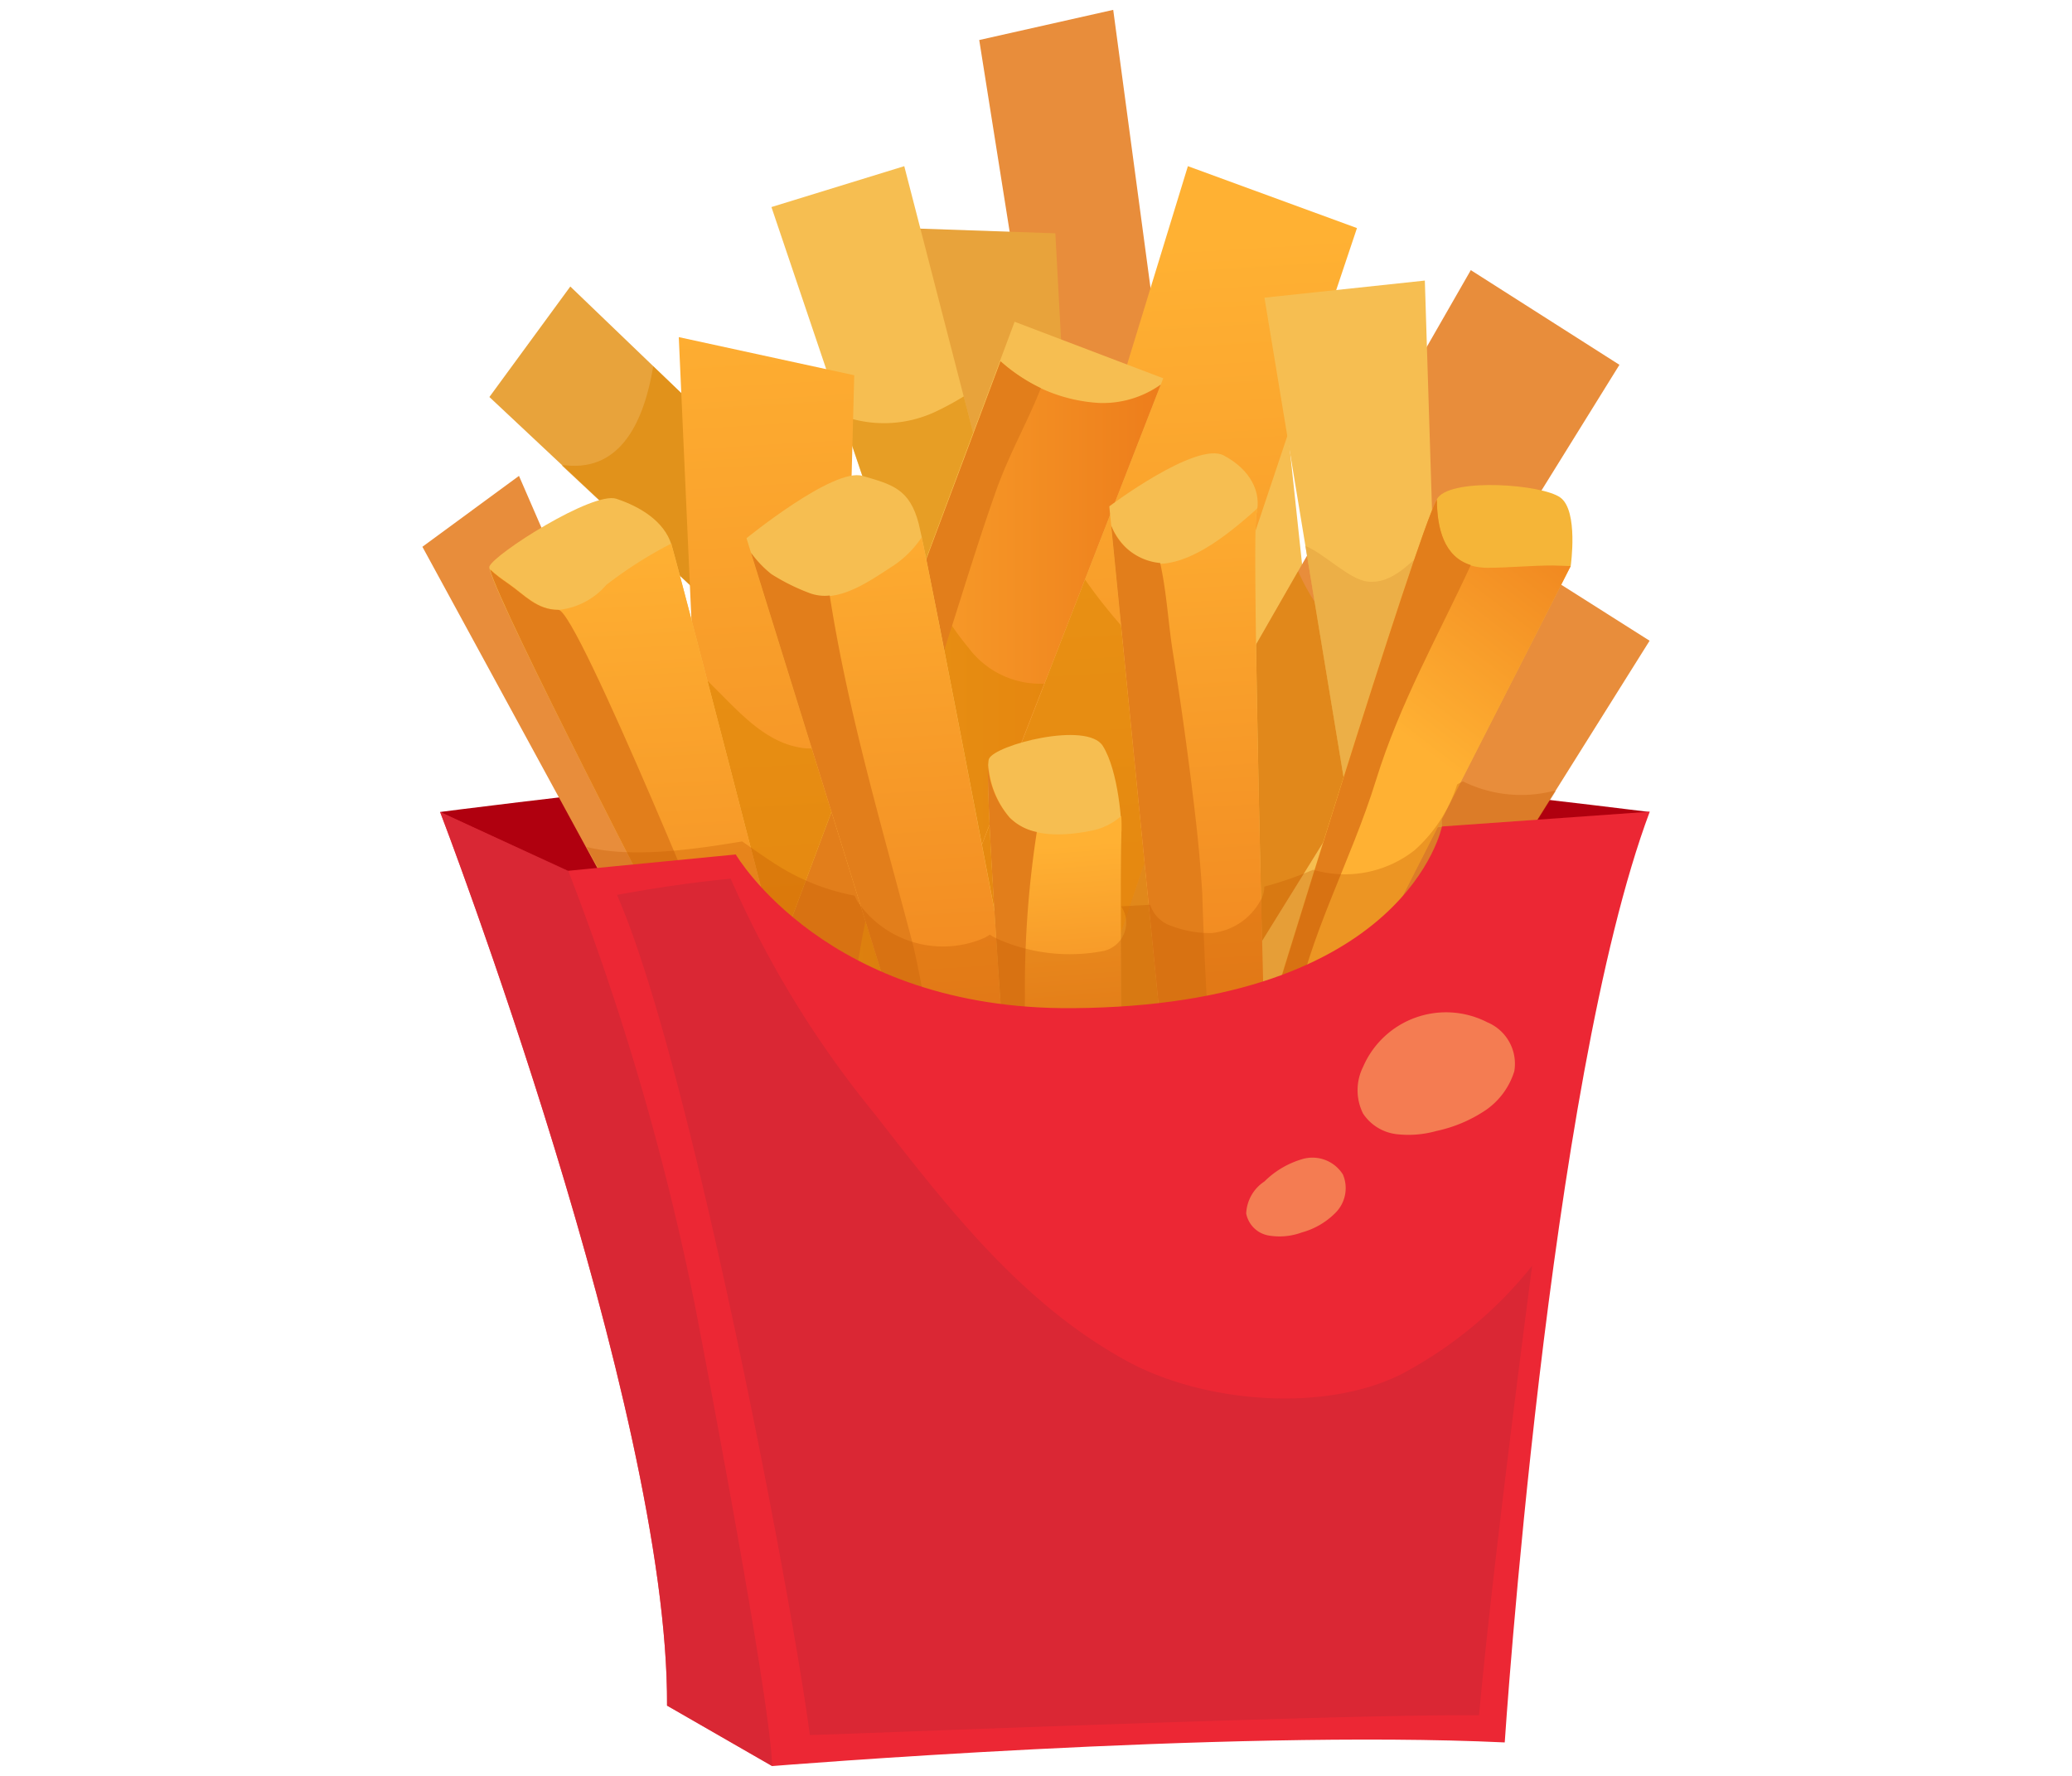 <svg xmlns="http://www.w3.org/2000/svg" xmlns:xlink="http://www.w3.org/1999/xlink" viewBox="0 0 142.89 122.48"><defs><style>.cls-1{isolation:isolate;}.cls-2{fill:#b0000f;}.cls-3{fill:#e88d3b;}.cls-4{fill:#e8a33b;}.cls-5{fill:#db8300;}.cls-5,.cls-8{opacity:0.55;}.cls-18,.cls-20,.cls-21,.cls-5,.cls-8{mix-blend-mode:multiply;}.cls-6{fill:#f6be51;}.cls-7{fill:url(#linear-gradient);}.cls-8{fill:#e4a23f;}.cls-9{fill:url(#linear-gradient-2);}.cls-10{fill:#f5b538;}.cls-11{fill:url(#linear-gradient-3);}.cls-12{fill:#e27e1b;}.cls-13{fill:url(#linear-gradient-4);}.cls-14{fill:url(#linear-gradient-5);}.cls-15{fill:url(#linear-gradient-6);}.cls-16{fill:url(#linear-gradient-7);}.cls-17{fill:url(#linear-gradient-8);}.cls-18{fill:#c25900;opacity:0.32;}.cls-19{fill:#ec2734;}.cls-20{fill:#d22734;}.cls-20,.cls-21,.cls-22{opacity:0.75;}.cls-21{fill:#d42734;}.cls-22{fill:#f6985c;mix-blend-mode:screen;}</style><linearGradient id="linear-gradient" x1="76.1" y1="17.09" x2="80.09" y2="84.69" gradientUnits="userSpaceOnUse"><stop offset="0" stop-color="#ffb133"/><stop offset="1" stop-color="#ed7d1b"/></linearGradient><linearGradient id="linear-gradient-2" x1="52.09" y1="17.54" x2="56.33" y2="89.41" xlink:href="#linear-gradient"/><linearGradient id="linear-gradient-3" x1="96.77" y1="50.72" x2="109.56" y2="33.95" xlink:href="#linear-gradient"/><linearGradient id="linear-gradient-4" x1="51.48" y1="49.99" x2="80.22" y2="49.99" xlink:href="#linear-gradient"/><linearGradient id="linear-gradient-5" x1="59.86" y1="31.53" x2="62.76" y2="80.67" xlink:href="#linear-gradient"/><linearGradient id="linear-gradient-6" x1="81.32" y1="29.7" x2="84.22" y2="78.84" xlink:href="#linear-gradient"/><linearGradient id="linear-gradient-7" x1="72.81" y1="58.33" x2="74.17" y2="76.56" xlink:href="#linear-gradient"/><linearGradient id="linear-gradient-8" x1="42.89" y1="36.67" x2="45.79" y2="85.8" xlink:href="#linear-gradient"/></defs><g class="cls-1"><g id="Layer_2" data-name="Layer 2"><path class="cls-2" d="M113.76,56S89,52.9,76.41,52.26,30.35,56,30.35,56l8.25,6.26S72,77.11,81.4,75.38,113.76,56,113.76,56Z"/><polygon class="cls-3" points="87.21 78.51 76.77 0.68 67.53 2.76 79.97 81.14 87.21 78.51"/><polygon class="cls-3" points="29.13 37.71 43.37 63.86 48.3 61.65 35.79 32.82 29.13 37.71"/><polygon class="cls-4" points="33.75 27.38 57.96 50.09 59.86 39.48 39.33 19.76 33.75 27.38"/><path class="cls-5" d="M45.05,25.26c-.61,3.66-2.16,7.27-6.06,6.83l-.26,0L58,50.09l1.9-10.61Z"/><polygon class="cls-4" points="67.25 39.66 62.36 15.73 72.78 16.09 74.07 40.12 67.25 39.66"/><polygon class="cls-6" points="93.09 69.8 88.2 23.98 81.31 25.97 85.2 71.67 93.09 69.8"/><polygon class="cls-3" points="72.73 68.67 101.43 18.63 111.68 25.16 78.92 77.97 72.73 68.67"/><path class="cls-5" d="M93.91,45.14a15.59,15.59,0,0,1-4.39-5.74L72.73,68.67,78.92,78,98,47.17A10.61,10.61,0,0,1,93.91,45.14Z"/><polygon class="cls-7" points="81.92 11.46 62.04 76.31 72.73 77.97 93.58 15.73 81.92 11.46"/><path class="cls-5" d="M77.31,43.13a35.94,35.94,0,0,1-3.61-4.87L62,76.32,72.73,78,83.34,46.29A8.63,8.63,0,0,1,77.31,43.13Z"/><polygon class="cls-3" points="101.43 63.86 113.76 44.19 105.62 39.03 95.45 62.24 101.43 63.86"/><polygon class="cls-6" points="64.26 47.01 53.2 14.28 62.36 11.46 70.88 44.47 64.26 47.01"/><path class="cls-5" d="M64.44,28.43a8.38,8.38,0,0,1-6.37.24L64.26,47l6.62-2.53L66.46,27.34A20,20,0,0,1,64.44,28.43Z"/><polygon class="cls-6" points="87.2 20.53 98.26 19.35 99.44 57.02 93.32 57.61 87.2 20.53"/><path class="cls-8" d="M94.32,40.11c-1.27-.13-3-1.94-4.3-2.46l3.3,20L99.44,57l-.61-19.5C97.41,38.52,96.19,40.31,94.32,40.11Z"/><polygon class="cls-9" points="49.03 72.87 46.81 23.25 58.91 25.88 57.55 77.97 49.03 72.87"/><path class="cls-5" d="M55.54,51.61c-2.62-.27-4.44-2.37-6.23-4.14-.51-.51-1-1-1.49-1.55l1.21,27L57.55,78l.71-27.15A4.3,4.3,0,0,1,55.54,51.61Z"/><path class="cls-10" d="M93.32,68.49l15-29.46s.55-3.81-.72-4.72-7.35-1.36-8.43,0-12,36.88-12,36.88Z"/><path class="cls-11" d="M107.1,39c-1.5,0-3,.15-4.48.16-2.87,0-3.52-2.36-3.53-4.7C97.66,37,87.2,71.19,87.2,71.19l6.12-2.7,15-29.45Z"/><path class="cls-12" d="M94.89,53.81c1.66-5.35,4.27-9.92,6.54-14.84-1.85-.57-2.33-2.55-2.34-4.52C97.66,37,87.2,71.19,87.2,71.19l2-.9C90.23,64.56,93.17,59.39,94.89,53.81Z"/><polygon class="cls-6" points="51.48 71.67 69.97 22.19 80.22 26.09 61.18 75.05 51.48 71.67"/><path class="cls-13" d="M75.8,27.79A11,11,0,0,1,69,24.92L51.48,71.67l9.7,3.38L80.05,26.52A6.88,6.88,0,0,1,75.8,27.79Z"/><path class="cls-5" d="M66.81,44.7a19.64,19.64,0,0,1-3.21-5.45L51.48,71.67l9.7,3.38L72,47.15A6.17,6.17,0,0,1,66.81,44.7Z"/><path class="cls-12" d="M64.1,47.87c1.64-4.72,3-9.58,4.68-14.27.91-2.47,2.1-4.54,3-6.83A12.31,12.31,0,0,1,69,24.92L51.48,71.67l6.85,2.39C58.8,65,61.13,56.43,64.1,47.87Z"/><path class="cls-6" d="M62.36,72.12l-10.88-35s6-4.89,8-4.3,3.25.86,3.88,3.31,7.53,38.71,7.53,38.71Z"/><path class="cls-14" d="M63.56,37.06A7.14,7.14,0,0,1,61.63,39c-1.56,1-3.89,2.74-5.89,1.9a14.15,14.15,0,0,1-2.55-1.28,7.49,7.49,0,0,1-1.4-1.47l10.57,34,8.52,2.72S64.88,43.27,63.56,37.06Z"/><path class="cls-12" d="M62.92,65c-2.1-8-4.42-15.76-5.7-23.93a3,3,0,0,1-1.48-.2,14.15,14.15,0,0,1-2.55-1.28,7.49,7.49,0,0,1-1.4-1.47l10.57,34,2.35.75C63.83,70,63.42,66.91,62.92,65Z"/><path class="cls-6" d="M80.22,72.48,76.5,34.92s6-4.51,7.89-3.51S87,34,86.65,35.4,87.2,72,87.2,72,82.67,77.65,80.22,72.48Z"/><path class="cls-15" d="M86.65,35.4a2.25,2.25,0,0,0,.06-.36l-.14.15c-1.66,1.47-4,3.41-6.23,3.67-1.72.2-3-1.11-3.71-2.58l3.59,36.2c2.45,5.17,7-.45,7-.45S86.29,36.85,86.65,35.4Z"/><path class="cls-12" d="M82.91,61.59c-.1-1.55-.23-3.1-.4-4.63-.45-4-1-8-1.63-12-.3-1.84-.42-4.11-.87-6.13a4,4,0,0,1-3.38-2.59l3.59,36.2c.94,2,2.19,2.38,3.37,2.11Q83.11,68.1,82.91,61.59Z"/><path class="cls-6" d="M69.34,73.84S67.8,53.31,68.2,52.34s6.76-2.62,7.85-.9,1.36,5.54,1.27,6.17,0,18.68,0,18.68S70.52,76.74,69.34,73.84Z"/><path class="cls-16" d="M77.32,57.61a8.32,8.32,0,0,0,0-1.33,4.33,4.33,0,0,1-2,1c-1.76.36-4.27.57-5.66-.86a6.22,6.22,0,0,1-1.48-3.62C68,56,69.34,73.84,69.34,73.84c1.18,2.9,8,2.45,8,2.45S77.23,58.25,77.32,57.61Z"/><path class="cls-12" d="M70.68,68.58a70.42,70.42,0,0,1,.82-11.2,3.68,3.68,0,0,1-1.88-1,6.22,6.22,0,0,1-1.48-3.62C68,56,69.34,73.84,69.34,73.84a2.72,2.72,0,0,0,1,1.21C70.4,72.87,70.69,70.62,70.68,68.58Z"/><path class="cls-6" d="M46.31,64.78S33.43,39.93,33.75,39.07s7.14-5.21,8.76-4.67,3.3,1.54,3.8,3.18,7.61,29.19,7.61,29.19S47.76,65.77,46.31,64.78Z"/><path class="cls-17" d="M46.31,37.58a1,1,0,0,0,0-.1,28.86,28.86,0,0,0-4.5,2.86,5,5,0,0,1-3.26,1.72c-1.49,0-2.31-1-3.44-1.79-.44-.31-.88-.61-1.28-1C34.5,42,46.31,64.78,46.31,64.78c1.45,1,7.62,2,7.62,2S46.81,39.21,46.31,37.58Z"/><path class="cls-12" d="M38.51,42.06c-1.49,0-2.31-1-3.44-1.79-.44-.31-.88-.61-1.28-1C34.5,42,46.31,64.78,46.31,64.78c1.45,1,4,3.17,4,3.17S39.83,42.06,38.51,42.06Z"/><path class="cls-18" d="M100.89,53.89c-.13.07-.27.13-.4.21a10.2,10.2,0,0,1-2.94,4.54,7.77,7.77,0,0,1-6.67,1.43,1.58,1.58,0,0,1-.31-.09,25.43,25.43,0,0,1-3.38,1.17,1.85,1.85,0,0,1-.29,1,4.33,4.33,0,0,1-3.34,2.2,7.37,7.37,0,0,1-2.74-.48,2.27,2.27,0,0,1-1.5-1.47l-2,.11a2,2,0,0,1-1.24,3.08,12.3,12.3,0,0,1-7.23-.81,3.7,3.7,0,0,1-.59-.32,2.73,2.73,0,0,1-.61.32,7.15,7.15,0,0,1-8.53-2.63,2.58,2.58,0,0,1-.18-.38,15.26,15.26,0,0,1-5-1.89c-.9-.54-1.82-1.2-2.76-1.85-3.41.57-7.65,1.16-10.73.38l3,5.44,2-.9.82,1.58.12.24c.7.47,1.64,1.23,2.44,1.88L49,72.87,57.55,78l.11-4.15.67.24,2.85,1,1.16-3,0,.05.88.28L62,76.32,72.73,78l.63-1.88a19.74,19.74,0,0,0,4,.2v-.71L78.92,78l.44-.71L80,81.14l7.24-2.63-.76-5.68c.46-.45.75-.8.75-.8s0-.3,0-.83l5.91-1.4L93,68.65l.35-.16,3.06-6,5.05,1.37,5.84-9.31-.18,0A9.06,9.06,0,0,1,100.89,53.89Z"/><path class="cls-19" d="M30.35,56S46.13,97.14,46,117.63l7.25,4.17s31.23-2.54,50.52-1.63c0,0,3-45.51,10-64.19L99.44,57S97,69.35,74,69.53c-17,.14-23.26-10.6-23.26-10.6l-11.6,1.13Z"/><path class="cls-20" d="M48,90.41a182.48,182.48,0,0,0-8.81-30.35L30.35,56S46.13,97.14,46,117.63l7.25,4.17C53.12,117.39,49.1,96.16,48,90.41Z"/><path class="cls-21" d="M96.59,94.8c-5.45,2.69-13.81,1.9-19-1-7.24-4-12.3-10.6-17.29-17a69.61,69.61,0,0,1-9.91-16.2c-2.62.25-5.24.64-7.84,1.12,5.07,11.56,12.07,48.55,13.3,57.94,1.07,0,37.19-1.47,46.15-1.36.93-10.37,3.66-31,3.66-31A28.71,28.71,0,0,1,96.59,94.8Z"/><path class="cls-22" d="M87.2,81.48a2.79,2.79,0,0,0-1.26,2.21,1.91,1.91,0,0,0,1.55,1.52A4.45,4.45,0,0,0,89.77,85a5.19,5.19,0,0,0,2.37-1.4A2.41,2.41,0,0,0,92.61,81a2.48,2.48,0,0,0-2.73-1.08A6.15,6.15,0,0,0,87.2,81.48Z"/><path class="cls-22" d="M102.56,70.5A6.23,6.23,0,0,0,94,73.58a3.61,3.61,0,0,0,0,3.22,3.22,3.22,0,0,0,2.31,1.42A7.13,7.13,0,0,0,99.06,78a9.68,9.68,0,0,0,3.46-1.48,5.08,5.08,0,0,0,1.91-2.64A3.1,3.1,0,0,0,102.56,70.5Z"/></g></g></svg>